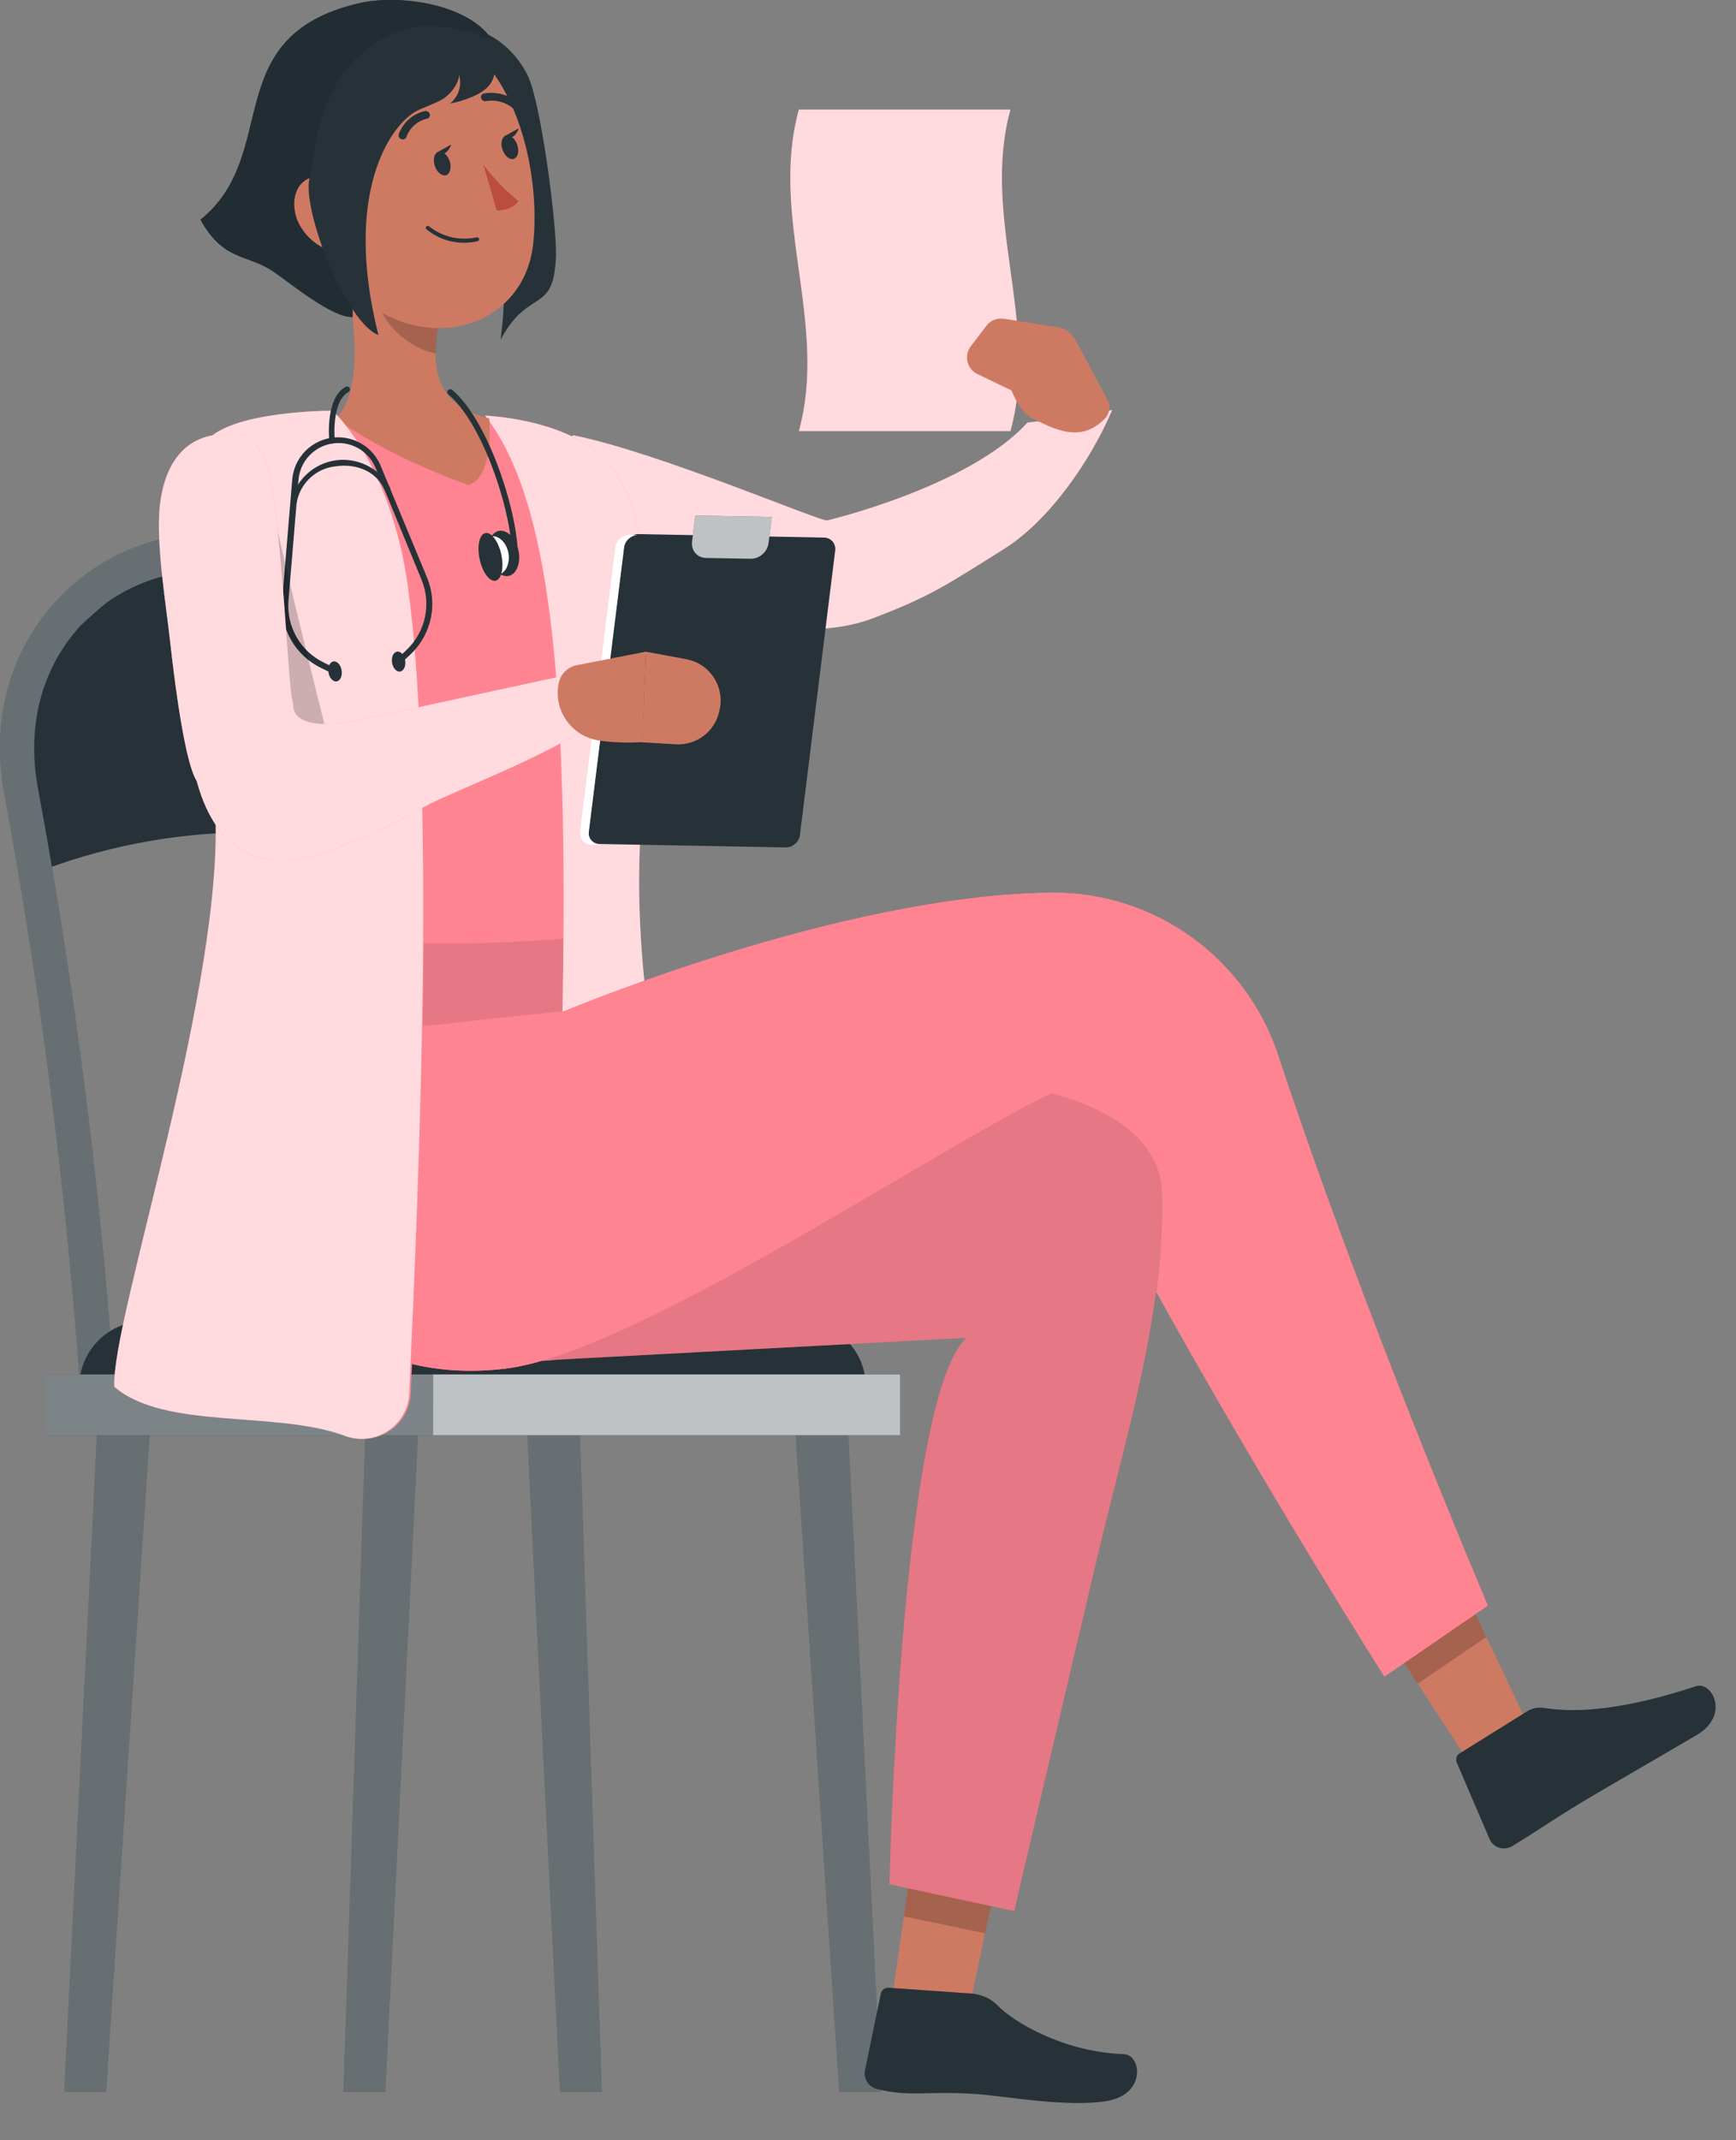<svg width="43" height="53" viewBox="0 0 43 53" fill="none" xmlns="http://www.w3.org/2000/svg">
<rect x="0" y="0" width="43" height="53" fill="#808080" stroke="none"/>
<path d="M5.033 13.476C4.888 13.46 0.67 13.875 0.395 18.395L1.117 21.525C4.525 20.26 8.283 20.311 11.656 21.668L11.706 21.688L11.412 18.112C11.412 18.112 10.338 14.098 5.033 13.476Z" fill="#263238"/>
<path d="M13.887 35.297C13.547 35.326 13.377 35.341 13.04 35.37C12.727 29.967 12.127 24.661 11.221 19.327C10.894 17.547 9.814 16.008 8.42 15.08C7.82 14.69 7.878 14.745 7.428 14.544C6.773 14.266 6.078 14.112 5.379 14.101C5.377 14.101 5.377 14.101 5.375 14.101C5.375 14.103 5.375 14.103 5.377 14.105C5.377 14.105 5.377 14.107 5.375 14.107C5.066 14.092 4.519 14.167 4.519 14.167C3.855 14.273 3.251 14.511 2.731 14.861C2.517 15 2.007 15.481 2.007 15.481C1.891 15.607 1.778 15.739 1.677 15.883C0.933 16.912 0.682 18.213 0.953 19.589C1.855 24.465 2.473 29.319 2.83 34.267C2.49 34.289 2.323 34.3 1.983 34.324C1.63 29.413 1.017 24.595 0.124 19.755C-0.196 18.141 0.104 16.608 0.991 15.373C1.864 14.158 3.24 13.338 4.79 13.232C8.098 13.007 11.54 15.7 12.05 19.148C12.963 24.518 13.569 29.859 13.887 35.297Z" fill="#263238"/>
<path opacity="0.3" d="M13.887 35.297C13.547 35.326 13.377 35.341 13.04 35.37C12.727 29.967 12.127 24.661 11.221 19.327C10.894 17.547 9.814 16.008 8.42 15.08C7.82 14.69 7.878 14.745 7.428 14.544C6.773 14.266 6.078 14.112 5.379 14.101C5.379 14.101 5.379 14.103 5.377 14.105C5.377 14.105 5.377 14.107 5.375 14.107C5.066 14.092 4.519 14.167 4.519 14.167C3.855 14.273 3.251 14.511 2.731 14.861C2.517 15 2.007 15.481 2.007 15.481C1.891 15.607 1.778 15.739 1.677 15.883C0.933 16.912 0.682 18.213 0.953 19.589C1.855 24.465 2.473 29.319 2.83 34.267C2.49 34.289 2.323 34.3 1.983 34.324C1.63 29.413 1.017 24.595 0.124 19.755C-0.196 18.141 0.104 16.608 0.991 15.373C1.864 14.158 3.24 13.338 4.79 13.232C8.098 13.007 11.54 15.7 12.05 19.148C12.963 24.518 13.569 29.859 13.887 35.297Z" fill="white"/>
<path d="M21.445 34.788H1.966V34.335C1.966 33.442 2.69 32.718 3.583 32.718H19.828C20.721 32.718 21.445 33.442 21.445 34.335V34.788Z" fill="#263238"/>
<path d="M2.627 51.803H1.591L2.438 34.788H3.756L2.627 51.803Z" fill="#263238"/>
<path opacity="0.3" d="M2.627 51.803H1.591L2.438 34.788H3.756L2.627 51.803Z" fill="white"/>
<path d="M9.543 51.803H8.508L9.072 34.788H10.39L9.543 51.803Z" fill="#263238"/>
<path opacity="0.3" d="M9.543 51.803H8.508L9.072 34.788H10.39L9.543 51.803Z" fill="white"/>
<path d="M14.906 51.803H13.871L13.024 34.788H14.342L14.906 51.803Z" fill="#263238"/>
<path opacity="0.3" d="M14.906 51.803H13.871L13.024 34.788H14.342L14.906 51.803Z" fill="white"/>
<path d="M21.823 51.803H20.788L19.659 34.788H20.976L21.823 51.803Z" fill="#263238"/>
<path opacity="0.3" d="M21.823 51.803H20.788L19.659 34.788H20.976L21.823 51.803Z" fill="white"/>
<path d="M22.296 35.541H10.721V34.035H22.296V35.541Z" fill="#263238"/>
<path opacity="0.7" d="M22.296 35.541H10.721V34.035H22.296V35.541Z" fill="white"/>
<path d="M10.72 35.541H1.117L1.117 34.035H10.72V35.541Z" fill="#263238"/>
<path opacity="0.4" d="M10.72 35.541H1.117L1.117 34.035H10.72V35.541Z" fill="white"/>
<path d="M14.2 10.779C16.304 11.194 20.472 12.986 20.498 12.886C20.498 12.886 24.007 12.056 25.448 10.466C25.448 10.466 26.826 10.295 27.548 10.153C27.024 11.386 26.005 12.88 24.871 13.592C23.431 14.497 23.039 14.771 21.613 15.313C19.831 15.992 17.103 15.271 15.338 14.548C14.687 14.28 14.021 13.942 13.639 13.35C13.256 12.759 13.616 11.173 14.2 10.779Z" fill="#FF8492"/>
<path opacity="0.7" d="M14.2 10.779C16.304 11.194 20.472 12.986 20.498 12.886C20.498 12.886 24.007 12.056 25.448 10.466C25.448 10.466 26.826 10.295 27.548 10.153C27.024 11.386 26.005 12.88 24.871 13.592C23.431 14.497 23.039 14.771 21.613 15.313C19.831 15.992 17.103 15.271 15.338 14.548C14.687 14.28 14.021 13.942 13.639 13.35C13.256 12.759 13.616 11.173 14.2 10.779Z" fill="white"/>
<path d="M19.788 10.674C21.535 10.674 23.282 10.674 25.028 10.674C25.762 8.021 24.295 5.367 25.028 2.714C23.282 2.714 21.535 2.714 19.788 2.714C19.054 5.367 20.521 8.021 19.788 10.674Z" fill="#FF8492"/>
<g opacity="0.7">
<path d="M19.788 10.674C21.535 10.674 23.282 10.674 25.028 10.674C25.762 8.021 24.295 5.367 25.028 2.714C23.282 2.714 21.535 2.714 19.788 2.714C19.054 5.367 20.521 8.021 19.788 10.674Z" fill="white"/>
</g>
<path d="M24.209 9.262L25.052 9.668C25.145 9.89 25.314 10.221 25.558 10.35C25.823 10.489 26.07 10.605 26.304 10.665C26.68 10.761 27.025 10.71 27.363 10.371C27.48 10.254 27.512 10.077 27.445 9.927L26.641 8.423C26.549 8.251 26.381 8.132 26.189 8.101L24.865 7.893C24.7 7.868 24.533 7.935 24.433 8.068L24.045 8.577C23.87 8.806 23.951 9.138 24.209 9.262Z" fill="#CE7A63"/>
<path d="M6.565 23.226L5.324 27.754L12.142 29.215L16.259 27.036L15.109 23.138L6.565 23.226Z" fill="#FF8492"/>
<path opacity="0.1" d="M6.565 23.226L5.324 27.754L12.142 29.215L16.259 27.036L15.109 23.138L6.565 23.226Z" fill="black"/>
<path d="M15.772 13.383C15.925 14.855 15.871 15.679 15.788 16.875C15.723 18.436 15.383 20.078 14.959 22.605C14.104 23.105 9.781 22.899 7.015 22.541C7.183 20.327 6.908 17.796 5.408 12.813C5.06 11.659 5.836 10.549 7.074 10.432C7.405 10.399 7.757 10.373 8.117 10.357C9.38 10.273 10.647 10.273 11.91 10.357C12.315 10.393 12.751 10.442 13.16 10.494C14.634 10.687 15.501 11.82 15.772 13.383Z" fill="#FF8492"/>
<path d="M15.109 23.137C12.321 23.445 9.506 23.44 6.719 23.121C6.61 23.097 6.541 22.989 6.566 22.88C6.568 22.871 6.57 22.863 6.573 22.855C6.642 22.693 6.71 22.533 6.775 22.371C6.804 22.299 6.877 22.254 6.955 22.26C9.636 22.555 12.342 22.555 15.022 22.26C15.121 22.248 15.211 22.318 15.223 22.416C15.224 22.42 15.224 22.424 15.225 22.428C15.243 22.596 15.259 22.762 15.275 22.93C15.287 23.033 15.213 23.126 15.11 23.138L15.109 23.137Z" fill="#FF8492"/>
<path d="M12.016 10.293C14.077 12.939 14.226 19.48 13.701 32.328C13.655 33.447 14.729 33.365 15.781 33.149C17.346 32.827 17.968 32.943 17.968 32.943C17.968 32.943 15.471 26.382 15.875 20.499C16.28 14.615 15.999 12.536 15.045 11.448C14.091 10.36 12.016 10.293 12.016 10.293Z" fill="#FF8492"/>
<path opacity="0.7" d="M12.016 10.293C14.077 12.939 14.227 19.48 13.703 32.328C13.657 33.447 14.677 33.326 15.783 33.149C17.222 32.918 17.968 32.943 17.968 32.943C17.968 32.943 15.471 26.382 15.875 20.499C16.28 14.615 15.999 12.536 15.045 11.448C14.091 10.36 12.016 10.293 12.016 10.293Z" fill="white"/>
<path d="M8.384 6.089C8.714 7.302 9.118 9.546 8.326 10.361C8.326 10.361 9.373 11.202 11.593 12.01C12.256 11.842 12.117 10.361 12.117 10.361C10.73 10.036 10.689 9.027 10.857 8.078L8.384 6.089Z" fill="#CE7A63"/>
<path opacity="0.2" d="M9.394 6.9L10.859 8.077C10.818 8.299 10.795 8.524 10.793 8.75C10.267 8.675 9.511 8.105 9.414 7.559C9.368 7.342 9.361 7.119 9.394 6.9Z" fill="black"/>
<path d="M10.661 1.622C12.097 3.544 12.735 6.043 12.397 8.418C13.093 7.098 13.726 7.817 13.771 6.326C13.793 5.577 13.402 2.535 13.069 1.864C12.737 1.192 12.054 0.648 11.305 0.679C11.037 0.69 10.763 0.78 10.579 0.974C10.396 1.169 10.501 1.408 10.661 1.622Z" fill="#263238"/>
<path d="M7.341 3.638C7.711 5.61 7.827 6.451 8.959 7.395C10.651 8.81 12.976 8.066 13.205 6.057C13.407 4.247 12.766 1.327 10.734 0.676C9.401 0.189 7.926 0.875 7.438 2.208C7.271 2.666 7.237 3.162 7.341 3.638Z" fill="#CE7A63"/>
<path d="M10.764 4.091C10.811 4.251 10.936 4.364 11.039 4.341C11.142 4.318 11.189 4.169 11.144 4.008C11.098 3.847 10.972 3.732 10.869 3.755C10.765 3.778 10.718 3.928 10.764 4.091Z" fill="#263238"/>
<path d="M12.44 3.687C12.488 3.847 12.61 3.96 12.715 3.937C12.82 3.914 12.866 3.764 12.818 3.604C12.771 3.443 12.648 3.33 12.543 3.353C12.438 3.376 12.392 3.524 12.44 3.687Z" fill="#263238"/>
<path d="M12.501 3.371L12.852 3.174C12.852 3.174 12.743 3.522 12.501 3.371Z" fill="#263238"/>
<path d="M11.97 4.073C12.221 4.411 12.514 4.715 12.842 4.979C12.689 5.224 12.303 5.212 12.303 5.212L11.97 4.073Z" fill="#BA4D3C"/>
<path d="M11.558 6.01C11.65 6.007 11.742 5.993 11.832 5.971C11.857 5.966 11.873 5.941 11.867 5.916C11.867 5.915 11.867 5.914 11.866 5.913C11.858 5.887 11.831 5.871 11.804 5.877C11.39 5.969 10.956 5.868 10.625 5.603C10.604 5.587 10.573 5.591 10.557 5.613C10.541 5.634 10.545 5.665 10.567 5.681C10.567 5.681 10.567 5.681 10.567 5.681C10.845 5.909 11.198 6.027 11.558 6.01Z" fill="#263238"/>
<path d="M12.149 0.932C11.532 0.083 9.854 -0.148 8.869 0.086C5.385 0.917 6.984 3.813 4.967 5.441C5.552 6.492 6.118 6.269 6.801 6.744C7.2 7.021 8.258 7.887 8.737 7.848C8.714 6.862 8.282 5.728 8.482 4.765C8.682 3.802 9.074 2.865 9.715 2.153C10.357 1.441 11.223 0.889 12.149 0.932Z" fill="#263238"/>
<path opacity="0.2" d="M12.149 0.932C11.532 0.083 9.854 -0.148 8.869 0.086C5.385 0.917 6.984 3.813 4.967 5.441C5.552 6.492 6.118 6.269 6.801 6.744C7.2 7.021 8.258 7.887 8.737 7.848C8.714 6.862 8.282 5.728 8.482 4.765C8.682 3.802 9.074 2.865 9.715 2.153C10.357 1.441 11.223 0.889 12.149 0.932Z" fill="black"/>
<path d="M12.149 0.932C11.532 0.083 9.854 -0.148 8.869 0.086C5.385 0.917 6.984 3.813 4.967 5.441C5.552 6.492 6.118 6.269 6.801 6.744C7.2 7.021 8.258 7.887 8.737 7.848C8.714 6.862 8.282 5.728 8.482 4.765C8.682 3.802 9.074 2.865 9.715 2.153C10.357 1.441 11.223 0.889 12.149 0.932Z" fill="#263238"/>
<path opacity="0.1" d="M12.149 0.932C11.532 0.083 9.854 -0.148 8.869 0.086C5.385 0.917 6.984 3.813 4.967 5.441C5.552 6.492 6.118 6.269 6.801 6.744C7.2 7.021 8.258 7.887 8.737 7.848C8.714 6.862 8.282 5.728 8.482 4.765C8.682 3.802 9.074 2.865 9.715 2.153C10.357 1.441 11.223 0.889 12.149 0.932Z" fill="black"/>
<path d="M7.459 5.634C7.664 5.964 7.999 6.192 8.381 6.261C8.85 6.326 8.987 5.78 8.769 5.276C8.567 4.823 8.096 4.245 7.665 4.413C7.234 4.581 7.182 5.204 7.459 5.634Z" fill="#CE7A63"/>
<path d="M10.012 3.447C10.036 3.438 10.055 3.42 10.064 3.396C10.145 3.168 10.337 2.996 10.572 2.939C10.621 2.933 10.655 2.888 10.649 2.839C10.648 2.836 10.648 2.832 10.647 2.829C10.634 2.775 10.581 2.741 10.527 2.75C10.227 2.816 9.982 3.032 9.878 3.321C9.861 3.372 9.888 3.427 9.939 3.445C9.961 3.456 9.988 3.456 10.012 3.447Z" fill="#263238"/>
<path d="M12.811 2.732C12.861 2.73 12.9 2.688 12.898 2.638C12.897 2.609 12.883 2.582 12.859 2.566C12.621 2.35 12.297 2.258 11.981 2.316C11.933 2.329 11.904 2.379 11.917 2.427C11.917 2.429 11.918 2.431 11.918 2.433C11.935 2.485 11.989 2.516 12.043 2.503C12.293 2.461 12.549 2.536 12.736 2.708C12.757 2.725 12.784 2.734 12.811 2.732Z" fill="#263238"/>
<path d="M10.825 3.775L11.177 3.578C11.177 3.578 11.067 3.924 10.825 3.775Z" fill="#263238"/>
<path d="M11.85 0.847C11.992 1.016 12.129 1.195 12.203 1.403C12.278 1.611 12.282 1.854 12.168 2.043C12.068 2.208 11.891 2.312 11.714 2.39C11.533 2.468 11.344 2.527 11.15 2.564C11.364 2.377 11.442 2.128 11.373 1.852C11.362 2.081 11.155 2.341 10.958 2.458C10.761 2.575 10.537 2.638 10.332 2.742C9.686 3.068 8.483 4.764 9.373 8.296C8.585 8.004 7.48 5.233 7.665 4.413C7.85 3.593 7.876 1.484 9.982 0.747C10.546 0.55 11.275 0.684 11.85 0.847Z" fill="#263238"/>
<path d="M22.034 49.922L23.929 50.105L25.052 44.769L22.817 44.511L22.034 49.922Z" fill="#CE7A63"/>
<path d="M24.713 49.664C24.539 49.484 24.299 49.383 24.049 49.365L22.016 49.223C21.922 49.213 21.835 49.278 21.818 49.371L21.427 51.256C21.379 51.472 21.516 51.685 21.731 51.732C21.736 51.733 21.74 51.734 21.745 51.735C22.512 51.933 22.994 51.773 24.166 51.854C24.888 51.904 26.426 52.191 27.411 52.029C28.395 51.867 28.272 50.889 27.847 50.868C26.342 50.817 25.103 50.069 24.713 49.664Z" fill="#263238"/>
<g opacity="0.2">
<path d="M25.053 44.771L24.4 47.875L22.391 47.456L22.816 44.512L25.053 44.771Z" fill="black"/>
</g>
<path d="M13.178 33.706C13.255 33.706 13.331 33.706 13.41 33.699C13.537 33.697 13.667 33.687 13.797 33.671L23.939 33.129C22.302 34.629 22.031 46.663 22.031 46.663L22.518 46.767L24.716 47.237H24.718L25.121 47.323C25.121 47.323 26.042 43.382 27.108 38.861C27.646 36.573 28.343 34.206 28.643 31.935C28.726 31.32 28.777 30.71 28.789 30.113C28.793 29.927 28.793 29.742 28.786 29.556C28.789 29.538 28.786 29.517 28.786 29.498C28.784 29.419 28.777 29.343 28.768 29.269C28.717 28.891 28.561 28.559 28.325 28.272C28.299 28.241 28.276 28.214 28.251 28.186C28.225 28.158 28.2 28.13 28.172 28.105C28.119 28.049 28.063 27.998 28.003 27.947C27.942 27.896 27.88 27.847 27.815 27.799C27.759 27.759 27.704 27.72 27.643 27.68C27.574 27.636 27.502 27.595 27.428 27.553C27.391 27.532 27.354 27.511 27.314 27.493C27.198 27.433 27.08 27.375 26.955 27.321C26.918 27.307 26.883 27.291 26.846 27.275C26.797 27.256 26.749 27.238 26.698 27.219C26.654 27.201 26.609 27.184 26.566 27.171C26.431 27.122 26.292 27.076 26.148 27.036C26.125 27.029 26.102 27.022 26.076 27.015C26.069 27.013 26.062 27.011 26.055 27.011C22.209 25.921 15.663 26.762 15.663 26.762C15.663 26.762 13.936 25.483 12.097 25.239C12.011 25.251 11.926 25.26 11.838 25.27C11.576 25.297 11.302 25.328 11.019 25.36C11.008 25.362 10.996 25.362 10.984 25.364C8.298 30.092 9.967 33.671 13.178 33.706Z" fill="#FF8492"/>
<g opacity="0.1">
<path d="M13.178 33.706C13.255 33.706 13.331 33.706 13.41 33.699C13.537 33.697 13.667 33.687 13.797 33.671L23.939 33.129C22.302 34.629 22.031 46.663 22.031 46.663L22.518 46.767L24.716 47.237H24.718L25.121 47.323C25.121 47.323 26.042 43.382 27.108 38.861C27.646 36.573 28.343 34.206 28.643 31.935C28.726 31.32 28.777 30.71 28.789 30.113C28.793 29.927 28.793 29.742 28.786 29.556C28.789 29.538 28.786 29.517 28.786 29.498C28.784 29.419 28.777 29.343 28.768 29.269C28.717 28.891 28.561 28.559 28.325 28.272C28.299 28.241 28.276 28.214 28.251 28.186C28.225 28.158 28.2 28.13 28.172 28.105C28.119 28.049 28.063 27.998 28.003 27.947C27.942 27.896 27.88 27.847 27.815 27.799C27.759 27.759 27.704 27.72 27.643 27.68C27.574 27.636 27.502 27.595 27.428 27.553C27.391 27.532 27.354 27.511 27.314 27.493C27.198 27.433 27.08 27.375 26.955 27.321C26.918 27.307 26.883 27.291 26.846 27.275C26.797 27.256 26.749 27.238 26.698 27.219C26.654 27.201 26.609 27.184 26.566 27.171C26.431 27.122 26.292 27.076 26.148 27.036C26.125 27.029 26.102 27.022 26.076 27.015C26.069 27.013 26.062 27.011 26.055 27.011C22.209 25.921 15.663 26.762 15.663 26.762C15.663 26.762 13.936 25.483 12.097 25.239C12.011 25.251 11.926 25.26 11.838 25.27C11.576 25.297 11.302 25.328 11.019 25.36C11.008 25.362 10.996 25.362 10.984 25.364C8.298 30.092 9.967 33.671 13.178 33.706Z" fill="black"/>
</g>
<path d="M34.576 40.862L35.118 41.692L36.326 43.547L38.348 43.758L36.815 40.538L35.774 38.347L34.576 40.862Z" fill="#CE7A63"/>
<path d="M37.836 42.371L36.161 43.416C36.079 43.46 36.045 43.56 36.083 43.645L36.904 45.56C37.002 45.753 37.237 45.829 37.43 45.731C37.434 45.729 37.437 45.728 37.441 45.726C38.22 45.251 38.571 44.984 39.562 44.403C40.173 44.046 41.179 43.462 42.02 42.969C42.862 42.477 42.407 41.625 42.01 41.755C40.233 42.343 39.047 42.424 38.249 42.294C38.107 42.27 37.96 42.297 37.836 42.371Z" fill="#263238"/>
<g opacity="0.2">
<path d="M34.576 40.862L35.116 41.692H35.118L36.815 40.538L35.775 38.347L34.576 40.862Z" fill="black"/>
</g>
<path d="M12.526 33.891C12.728 33.865 12.946 33.824 13.178 33.764C13.254 33.745 13.331 33.724 13.409 33.699C15.271 33.163 17.951 31.696 20.445 30.251C22.743 28.923 24.875 27.613 26.055 27.068C26.062 27.068 26.069 27.071 26.076 27.073C26.102 27.08 26.125 27.087 26.148 27.094C26.292 27.133 26.431 27.18 26.566 27.229C26.61 27.242 26.654 27.259 26.698 27.277C26.748 27.296 26.797 27.314 26.846 27.333C26.883 27.349 26.918 27.365 26.955 27.379C27.08 27.433 27.198 27.491 27.314 27.551C27.354 27.569 27.391 27.59 27.428 27.611C27.502 27.652 27.574 27.694 27.643 27.738C27.704 27.778 27.759 27.817 27.815 27.857C27.88 27.905 27.942 27.954 28.003 28.005C28.063 28.056 28.119 28.107 28.172 28.163C28.2 28.188 28.225 28.216 28.251 28.244C28.276 28.271 28.299 28.299 28.325 28.329C28.561 28.617 28.717 28.948 28.768 29.326C28.777 29.401 28.784 29.477 28.786 29.556C28.793 29.741 28.793 29.927 28.789 30.112C28.779 30.713 28.731 31.327 28.65 31.946C28.647 31.963 28.645 31.977 28.643 31.993C31.413 36.986 34.292 41.516 34.292 41.516L34.781 41.18L36.545 39.97L36.852 39.758C36.852 39.758 33.778 32.556 31.661 26.139C30.864 23.721 28.601 22.084 26.053 22.107C20.832 22.154 13.98 25.04 13.98 25.04C13.98 25.04 13.178 25.123 12.097 25.239C12.011 25.251 11.926 25.26 11.838 25.269C11.576 25.297 11.302 25.327 11.019 25.36C11.008 25.362 10.996 25.362 10.984 25.364C10.538 25.413 10.049 25.45 9.57 25.484C8.487 25.562 7.573 26.318 7.286 27.366C5.899 32.447 9.236 34.295 12.526 33.891Z" fill="#FF8492"/>
<path d="M12.526 33.891C12.728 33.865 12.946 33.824 13.178 33.764C13.254 33.745 13.331 33.724 13.409 33.699C15.271 33.163 17.951 31.696 20.445 30.251C22.743 28.923 24.875 27.613 26.055 27.068C26.062 27.068 26.069 27.071 26.076 27.073C26.102 27.08 26.125 27.087 26.148 27.094C26.292 27.133 26.431 27.18 26.566 27.229C26.61 27.242 26.654 27.259 26.698 27.277C26.748 27.296 26.797 27.314 26.846 27.333C26.883 27.349 26.918 27.365 26.955 27.379C27.08 27.433 27.198 27.491 27.314 27.551C27.354 27.569 27.391 27.59 27.428 27.611C27.502 27.652 27.574 27.694 27.643 27.738C27.704 27.778 27.759 27.817 27.815 27.857C27.88 27.905 27.942 27.954 28.003 28.005C28.063 28.056 28.119 28.107 28.172 28.163C28.2 28.188 28.225 28.216 28.251 28.244C28.276 28.271 28.299 28.299 28.325 28.329C28.561 28.617 28.717 28.948 28.768 29.326C28.777 29.401 28.784 29.477 28.786 29.556C28.793 29.741 28.793 29.927 28.789 30.112C28.779 30.713 28.731 31.327 28.65 31.946C28.647 31.963 28.645 31.977 28.643 31.993C31.413 36.986 34.292 41.516 34.292 41.516L34.781 41.18L36.545 39.97L36.852 39.758C36.852 39.758 33.778 32.556 31.661 26.139C30.864 23.721 28.601 22.084 26.053 22.107C20.832 22.154 13.98 25.04 13.98 25.04C13.98 25.04 13.178 25.123 12.097 25.239C12.011 25.251 11.926 25.26 11.838 25.269C11.576 25.297 11.302 25.327 11.019 25.36C11.008 25.362 10.996 25.362 10.984 25.364C10.538 25.413 10.049 25.45 9.57 25.484C8.487 25.562 7.573 26.318 7.286 27.366C5.899 32.447 9.236 34.295 12.526 33.891Z" fill="#FF8492"/>
<path d="M26.078 27.013V27.015C26.103 27.022 26.126 27.029 26.149 27.036C26.126 27.027 26.103 27.02 26.078 27.013Z" fill="#FF8492"/>
<path d="M8.239 10.171C8.239 10.171 9.674 11.447 10.103 14.522C10.786 19.483 10.43 29.044 10.173 34.505C10.135 35.308 9.327 35.837 8.573 35.556C6.868 34.92 4.082 35.418 2.832 34.341C2.743 32.695 5.604 24.29 5.325 19.939C5.047 15.588 4.507 11.797 5.069 10.978C5.631 10.159 8.239 10.171 8.239 10.171Z" fill="#FF8492"/>
<path opacity="0.7" d="M8.239 10.171C8.239 10.171 9.674 11.447 10.103 14.522C10.786 19.483 10.391 29.044 10.135 34.505C10.097 35.308 9.288 35.837 8.535 35.556C6.83 34.92 4.082 35.418 2.832 34.341C2.743 32.695 5.605 24.29 5.326 19.939C5.047 15.588 4.507 11.797 5.069 10.978C5.631 10.159 8.239 10.171 8.239 10.171Z" fill="white"/>
<path d="M8.302 16.699C8.343 16.697 8.374 16.662 8.372 16.621C8.37 16.595 8.355 16.572 8.332 16.56L8.025 16.409C7.439 16.128 7.089 15.512 7.146 14.864L7.394 11.882C7.439 11.335 7.918 10.929 8.465 10.974C8.837 11.005 9.161 11.241 9.302 11.587L10.44 14.353C10.69 14.953 10.543 15.646 10.071 16.093L9.823 16.33C9.795 16.359 9.797 16.405 9.825 16.433C9.855 16.461 9.901 16.459 9.929 16.431L10.177 16.195C10.691 15.705 10.85 14.948 10.574 14.293L9.428 11.533C9.186 10.951 8.519 10.675 7.938 10.917C7.545 11.08 7.275 11.448 7.239 11.872L6.99 14.852C6.93 15.562 7.315 16.236 7.959 16.543L8.265 16.692C8.276 16.698 8.289 16.701 8.302 16.699Z" fill="#263238"/>
<path d="M7.275 12.535C7.311 12.535 7.341 12.507 7.345 12.471C7.42 11.976 7.821 11.596 8.319 11.547C8.727 11.485 9.287 11.599 9.525 12.131C9.539 12.17 9.581 12.189 9.62 12.175C9.658 12.161 9.678 12.119 9.663 12.081C9.662 12.078 9.661 12.075 9.66 12.072C9.306 11.432 8.501 11.199 7.86 11.552C7.518 11.741 7.277 12.071 7.2 12.454C7.196 12.493 7.224 12.529 7.263 12.534L7.275 12.535Z" fill="#263238"/>
<path d="M8.227 10.983C8.266 10.98 8.296 10.946 8.293 10.906C8.293 10.905 8.293 10.904 8.293 10.904C8.261 10.545 8.295 9.888 8.63 9.71C8.666 9.69 8.678 9.645 8.659 9.609C8.639 9.574 8.594 9.561 8.558 9.581C8.074 9.847 8.145 10.808 8.155 10.917C8.158 10.954 8.189 10.983 8.227 10.983Z" fill="#263238"/>
<path d="M9.71 16.407C9.732 16.545 9.822 16.644 9.912 16.629C10.002 16.613 10.057 16.494 10.035 16.358C10.013 16.222 9.926 16.121 9.835 16.136C9.746 16.151 9.69 16.271 9.71 16.407Z" fill="#263238"/>
<path d="M8.137 16.652C8.157 16.788 8.248 16.887 8.338 16.874C8.428 16.86 8.484 16.737 8.462 16.601C8.44 16.465 8.35 16.366 8.26 16.379C8.17 16.393 8.115 16.514 8.137 16.652Z" fill="#263238"/>
<path d="M12.113 13.793C12.189 14.1 12.415 14.309 12.608 14.26C12.801 14.21 12.912 13.929 12.838 13.615C12.764 13.302 12.537 13.099 12.344 13.149C12.151 13.198 12.04 13.487 12.113 13.793Z" fill="#263238"/>
<path d="M12.741 13.687L12.755 13.689C12.796 13.686 12.826 13.652 12.824 13.611C12.748 12.377 12.013 10.333 11.209 9.664C11.182 9.633 11.135 9.63 11.104 9.657C11.074 9.684 11.071 9.731 11.098 9.761C11.103 9.767 11.109 9.772 11.115 9.776C11.891 10.428 12.605 12.402 12.678 13.617C12.679 13.653 12.706 13.682 12.741 13.687Z" fill="#263238"/>
<path d="M11.897 13.824C11.947 14.086 12.141 14.271 12.332 14.236C12.523 14.201 12.64 13.958 12.593 13.694C12.545 13.431 12.349 13.248 12.158 13.283C11.967 13.318 11.848 13.56 11.897 13.824Z" fill="white"/>
<path d="M11.881 13.848C11.95 14.173 12.127 14.411 12.275 14.38C12.423 14.348 12.487 14.059 12.417 13.732C12.346 13.406 12.17 13.169 12.022 13.201C11.874 13.233 11.81 13.522 11.881 13.848Z" fill="#263238"/>
<path d="M14.858 20.9L19.457 20.985C19.633 20.989 19.793 20.85 19.814 20.675L20.687 13.635C20.709 13.46 20.584 13.315 20.409 13.312L15.81 13.226C15.634 13.223 15.475 13.362 15.453 13.537L14.58 20.577C14.558 20.752 14.683 20.896 14.858 20.9Z" fill="#263238"/>
<path d="M17.489 13.817L18.591 13.837C18.81 13.841 19.01 13.667 19.037 13.448L19.117 12.8L17.222 12.765L17.142 13.413C17.114 13.632 17.27 13.813 17.489 13.817Z" fill="#263238"/>
<path opacity="0.7" d="M17.489 13.817L18.591 13.837C18.81 13.841 19.01 13.667 19.037 13.448L19.117 12.8L17.222 12.765L17.142 13.413C17.114 13.632 17.27 13.813 17.489 13.817Z" fill="white"/>
<path d="M15.598 13.245L15.815 13.249C15.639 13.246 15.479 13.385 15.458 13.56L14.585 20.6C14.563 20.775 14.688 20.919 14.863 20.923L14.647 20.919C14.471 20.915 14.347 20.771 14.368 20.596L15.241 13.556C15.263 13.381 15.423 13.242 15.598 13.245Z" fill="white"/>
<path opacity="0.2" d="M6.656 12.011C6.587 12.162 8.078 18.103 8.078 18.103L6.942 18.603L6.656 12.011Z" fill="black"/>
<path d="M4.209 15.846C4.469 18.178 4.707 19.089 4.873 19.343C5.729 22.503 8.451 20.913 8.842 20.783C9.522 20.559 10.223 20.1 10.873 19.799C12.134 19.228 13.324 18.775 14.504 18.05L13.9 16.746C13.9 16.746 9.373 17.73 8.778 17.853C8.52 17.911 7.23 18.122 7.265 17.433C7.132 17.199 7.015 13.204 6.644 11.612C6.602 11.433 6.522 11.266 6.412 11.118L6.375 11.068C6.127 10.734 5.965 10.736 5.512 10.753C4.527 10.792 4.063 11.554 3.958 12.534C3.86 13.441 4.108 14.939 4.209 15.846Z" fill="#FF8492"/>
<g opacity="0.7">
<path d="M4.209 15.846C4.469 18.178 4.707 19.089 4.873 19.343C5.729 22.503 8.451 20.913 8.842 20.783C9.522 20.559 10.223 20.1 10.873 19.799C12.134 19.228 13.324 18.775 14.504 18.05L13.9 16.746C13.9 16.746 9.373 17.73 8.778 17.853C8.52 17.911 7.23 18.122 7.265 17.433C7.132 17.199 7.015 13.204 6.644 11.612C6.602 11.433 6.522 11.266 6.412 11.118L6.375 11.068C6.127 10.734 5.965 10.736 5.512 10.753C4.527 10.792 4.063 11.554 3.958 12.534C3.86 13.441 4.108 14.939 4.209 15.846Z" fill="white"/>
</g>
<path d="M13.844 16.901C13.693 17.572 14.144 18.228 14.823 18.335C15.376 18.422 15.914 18.377 15.914 18.377L15.997 16.138L14.284 16.472C14.066 16.516 13.893 16.683 13.844 16.901Z" fill="#CE7A63"/>
<path d="M15.997 16.138L15.907 18.382L16.738 18.432C17.242 18.462 17.695 18.126 17.811 17.634L17.823 17.583C17.958 17.007 17.585 16.434 17.003 16.325L15.997 16.138Z" fill="#CE7A63"/>
</svg>
